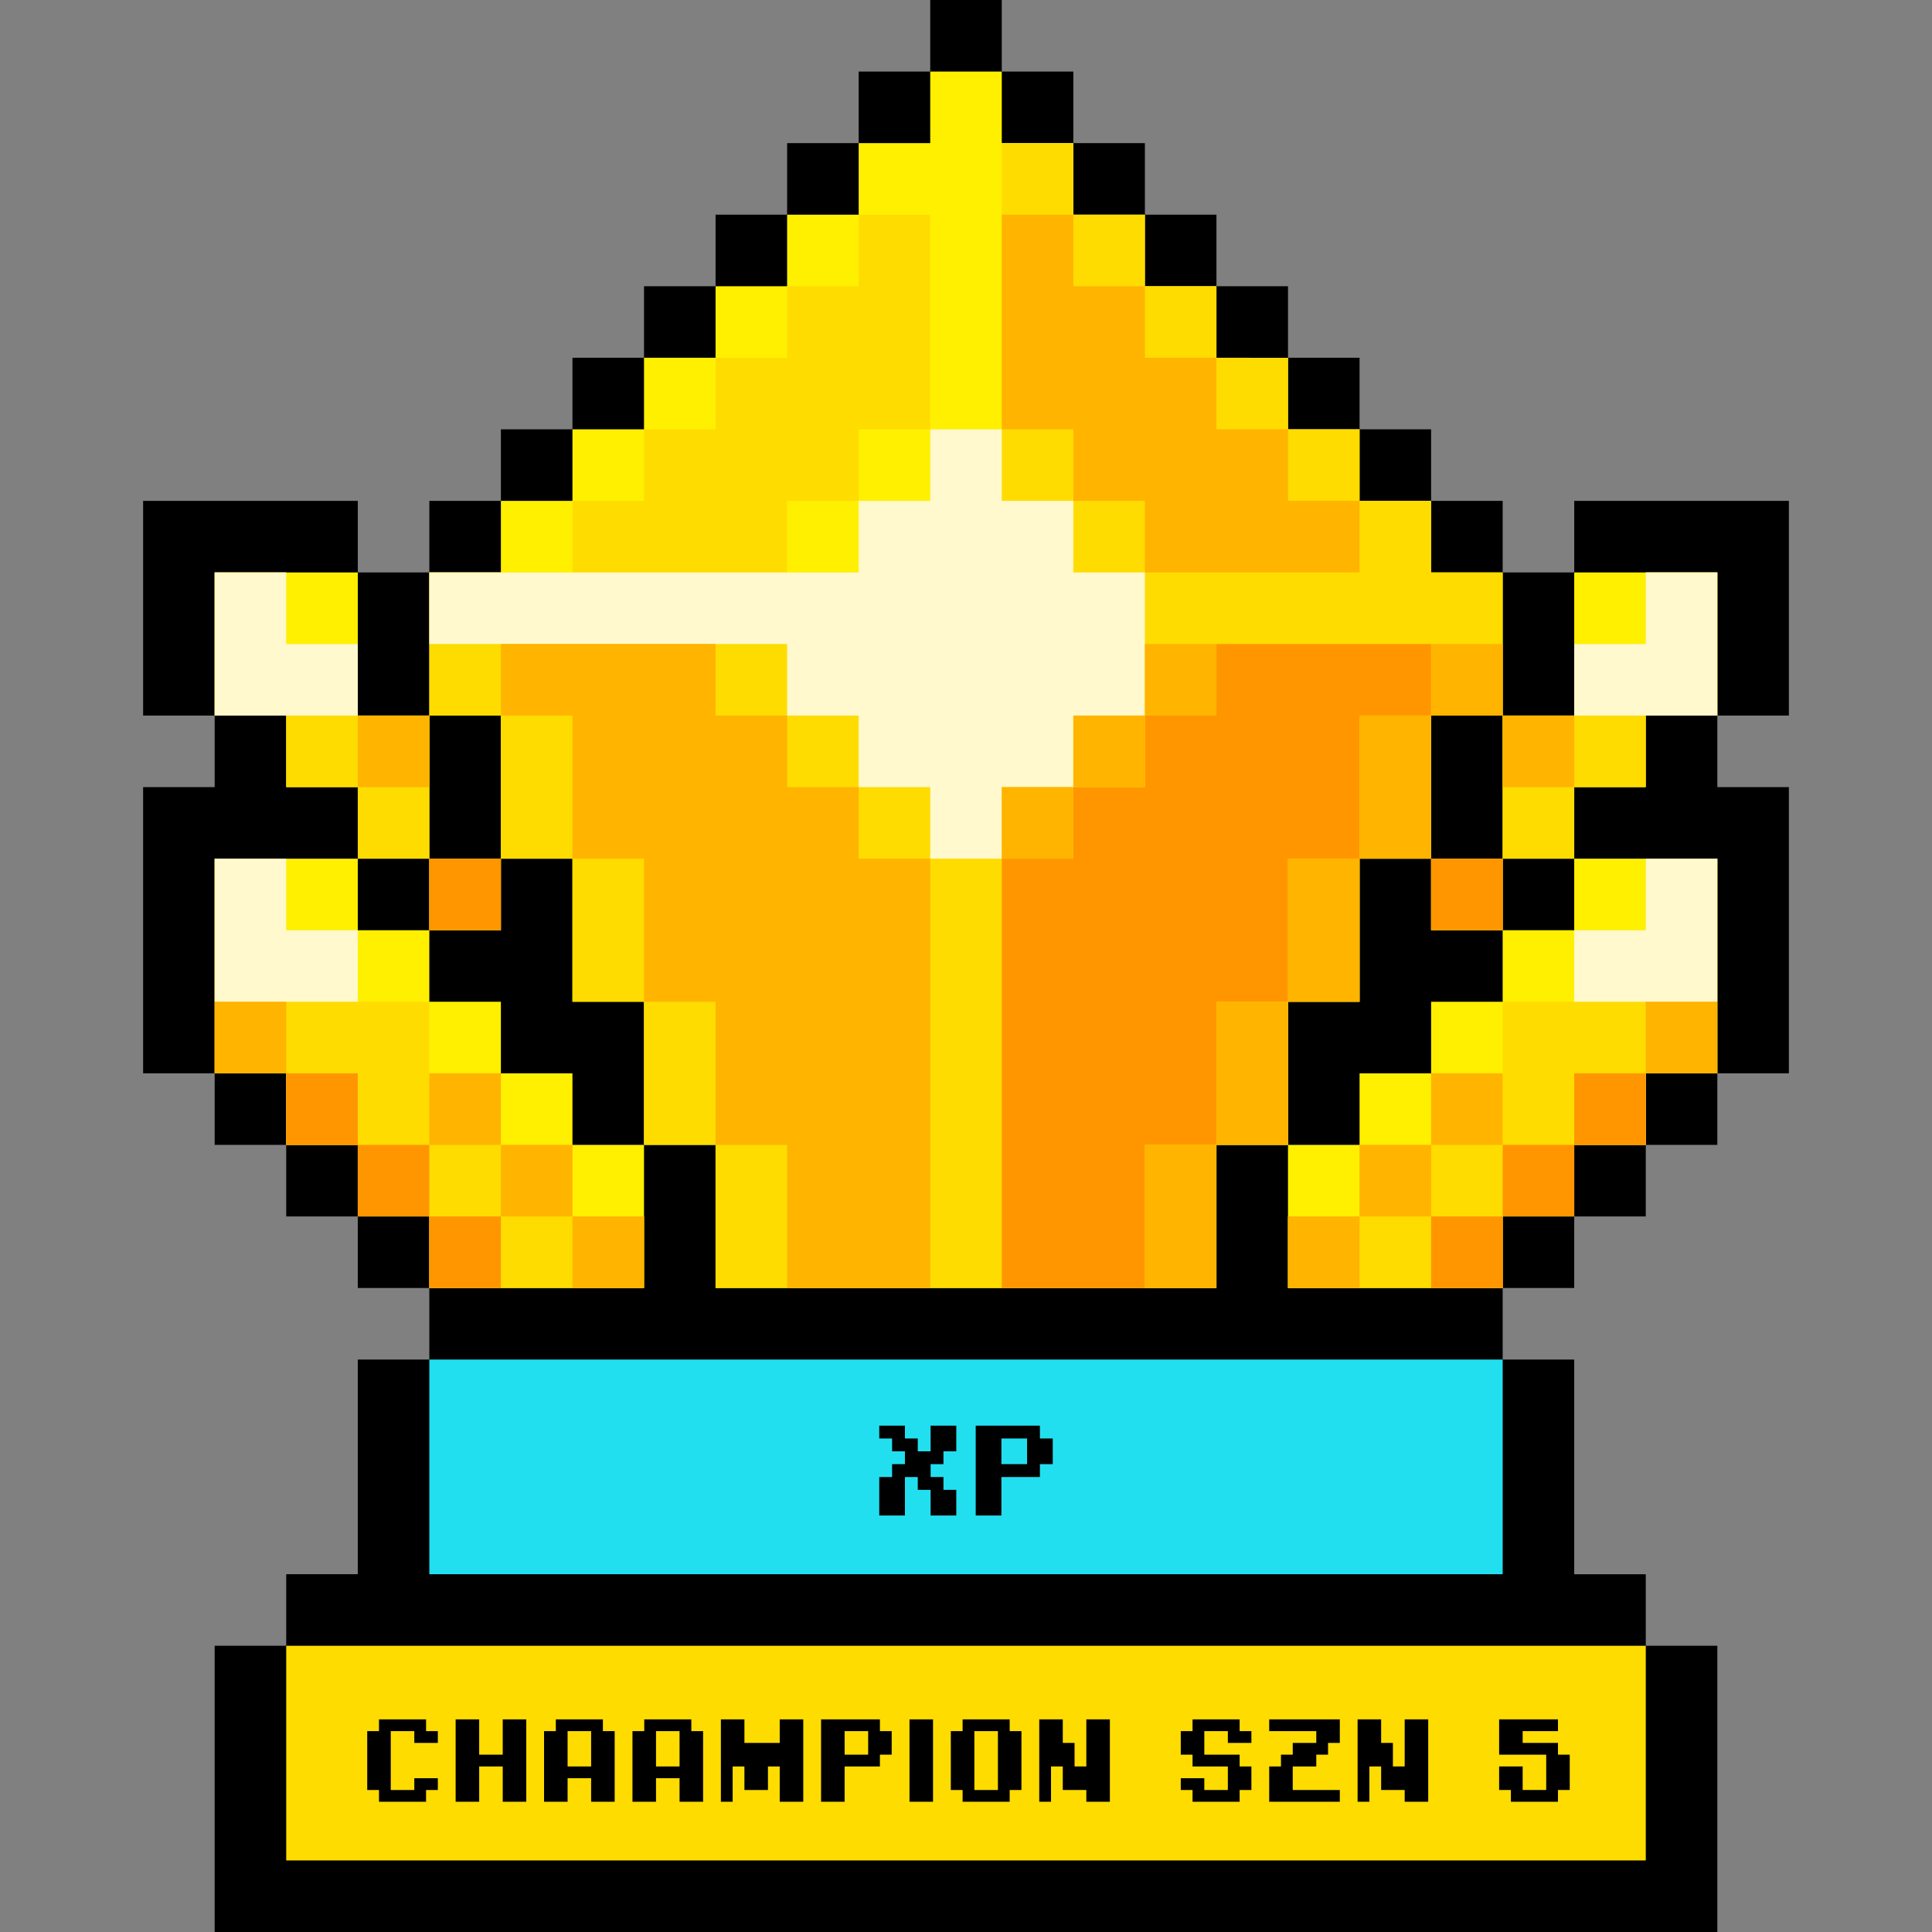 <svg xmlns="http://www.w3.org/2000/svg" xmlns:xlink="http://www.w3.org/1999/xlink" width="1082" height="1082"><rect width="100%" height="100%" fill="#808080" stroke="none"/><path d="M881.63 280.519v40.073h-40.073v-40.073h-40.075v-40.073h-40.073V200.37h-40.073v-40.073h-40.075v-40.075h-40.073V80.148h-40.075V40.075H561.04V0h-40.073v40.075h-40.075v40.073h-40.073v40.073h-40.073v40.075h-40.075v40.073h-40.073v40.075h-40.075v40.073H240.45v40.073h-40.073v-40.073H80.154v120.222h40.075v40.073H80.148v160.297h40.075v40.073h40.073v40.075h40.075v40.073h40.073v40.075h-40.073v120.222h-40.075V921.7h-40.073v160.297h841.555V921.7h-40.073v-40.07H881.63V761.408h-40.073v-40.075h40.073V681.26h40.075v-40.075h40.073v-40.073h40.073V440.815h-40.073v-40.073h40.073V280.52c.001-.001-100.263-.001-120.221-.001z"/><path fill="#22dff0" d="M240.445 761.408V881.63h601.111V761.408H240.445z"/><path fill="#ffdc00" d="M160.297 921.704v120.222h761.408V921.704H160.297z"/><path d="M232.026 995.875h13.184v6.592h-6.592v6.592h-26.367v-6.592h-6.592v-32.959h6.592v-6.592h26.367v6.592h6.592v6.592h-13.184v-6.592h-13.184v32.959h13.184v-6.592zm49.522-32.959h13.184v46.142h-13.184v-19.775h-13.184v19.775H255.18v-46.142h13.184v19.775h13.184v-19.775zm36.327 32.959v13.184h-13.184v-39.551h6.592v-6.592h26.367v6.592h6.592v39.551h-13.184v-13.184h-13.183zm13.183-6.592v-19.775h-13.184v19.775h13.184zm36.339 6.592v13.184h-13.184v-39.551h6.592v-6.592h26.367v6.592h6.592v39.551H380.58v-13.184h-13.183zm13.183-6.592v-19.775h-13.184v19.775h13.184zm29.735 0v19.775h-6.592v-46.142h13.184V976.1h19.775v-13.184h13.184v46.142h-13.184v-19.775h-6.592v13.184h-13.184v-13.184h-6.591zm82.481-6.592v6.592h-19.775v19.775h-13.184v-46.142h32.959v6.592h6.592v13.184h-6.592zm-6.591-13.183h-13.184v13.184h13.184v-13.184zm23.155 39.55v-46.142h13.184v46.142H509.36zm29.735-6.592h-6.592v-32.959h6.592v-6.592h26.367v6.592h6.592v32.959h-6.592v6.592h-26.367v-6.592zm19.775-32.958h-13.184v32.959h13.184v-32.959z"/><use xlink:href="#B"/><path d="M687.649 969.508h-13.184v13.184h19.775v6.592h6.592v13.184h-6.592v6.592h-26.367v-6.592h-6.592v-6.592h13.184v6.592h13.184v-13.184h-19.775v-6.592h-6.592v-13.184h6.592v-6.592h26.367v6.592h6.592v6.592h-13.184v-6.592zm49.522 0h-26.367v-6.592h39.551V976.1h-6.592v6.592h-6.592v6.592h-13.184v13.184h26.367v6.592h-39.551v-19.775h6.592v-6.592h6.592v-6.592h13.184v-6.593z"/><use xlink:href="#B" x="178.289"/><path d="M872.53 969.508h-19.775v6.592h19.775v6.592h6.592v19.775h-6.592v6.592h-26.367v-6.592h-6.592v-13.184h13.184v13.184h13.184v-19.775h-26.367v-19.775h32.959v6.591z"/><g fill="#fff000"><path d="M841.556 520.963v40.073h-40.073v40.075h-40.075v40.073h-40.073v80.148h120.222V681.26h40.073v-40.075h40.075v-40.073h40.073V480.89H881.63v40.073h-40.074z"/><path d="M921.705 440.815v-40.073h40.073v-80.148H881.63v80.148h-40.073v80.148h40.073v-40.075h40.075z"/><use xlink:href="#C"/><path d="M240.445 440.815v-40.073h-40.073v-80.148h-80.148v80.148h40.073v40.073h40.075v40.075h40.073v-40.075z"/><use xlink:href="#D"/><path d="M320.594 601.112H280.52v-40.075h-40.075v-40.073h-40.073V480.89h-80.148v120.222h40.073v40.073h40.075v40.075h40.073v40.073h120.222v-80.148h-40.073v-40.073z"/><path d="M761.408 561.037V480.89h40.075v-80.148h40.073v-80.148h-40.073V280.52h-40.075v-40.075h-40.073v-40.073h-40.073v-40.073h-40.075v-40.075h-40.073V80.149h-40.075V40.074h-40.073v40.075h-40.073v40.073h-40.075v40.075h-40.073v40.073H360.67v40.073h-40.073v40.075H280.52v40.073h-40.075v80.148h40.075v80.148h40.073v80.147h40.073v80.148h40.075v80.148H681.26v-80.148h40.073v-80.148h40.075z"/></g><g fill="#ffdc00"><path d="M921.705 520.963H881.63v40.075h-40.073v40.073h-40.075v40.073h-40.073v40.075h-40.073v40.073h120.222V681.26h40.073v-40.075h40.075v-40.073h40.073V480.89h-40.073v40.073zm0-200.37v40.075H881.63v40.073h-40.073v80.148h40.073v-40.075h40.075v-40.073h40.073v-80.148h-40.073z"/><use xlink:href="#D" x="561.036"/><path d="M240.445 400.742h-40.073v-40.073h-40.075v-40.075h-40.073v80.148h40.073v40.073h40.075v40.075h40.073v-80.148z"/><use xlink:href="#C" x="-561.038"/><path d="M320.594 641.185h-40.075v-40.073h-40.073v-40.073h-40.073v-40.075h-40.075V480.89h-40.073v120.222h40.073v40.073h40.075v40.075h40.073v40.073h120.222V681.26h-40.073v-40.075zm480.887-240.443h40.075v-80.148h-40.075V280.52h-40.073v-40.073h-40.073v-40.075H681.26v-40.073h-40.073v-40.075h-40.073V80.149h-40.075v160.297h-40.073v40.073h-40.075v40.073h-40.073V280.52h40.073v-40.073h40.075V120.224h-40.075v40.075h-40.073v40.073h-40.073v40.075H360.67v40.073h-40.073v40.073h-80.148v80.148h40.073v80.148h40.075v80.148h40.073v80.147h40.075v80.148h280.517v-80.148h40.075v-80.147h40.073v-80.148h40.073l-.002-80.147z"/></g><path d="M921.705 520.963H881.63v40.075h80.148V480.89h-40.073v40.073zm0-200.37v40.075H881.63v40.073h80.148v-80.148h-40.073zm-761.408 0h-40.073v80.148h80.148v-40.073h-40.075v-40.075zm0 160.297h-40.073v80.148h80.148v-40.075h-40.075V480.89zm440.816-200.371h-40.075v-40.073h-40.073v40.073h-40.073v40.073H240.447v40.075h200.37v40.073h40.075v40.073h40.073v40.075h40.073v-40.075h40.075V400.74h40.073v-80.148h-40.073v-40.073z" fill="#fff9cd"/><g fill="#ff9600"><path d="M881.63 601.111h40.075v40.073H881.63z"/><use xlink:href="#C"/><use xlink:href="#D"/><path d="M841.556 641.185h40.073v40.075h-40.073z"/><use xlink:href="#C" y="200.37"/><use xlink:href="#D" x="-80.148" y="120.221"/><path d="M200.372 641.185h40.073v40.075h-40.073z"/><use xlink:href="#D" y="200.37"/><path d="M801.483 360.668H681.26v40.073h-40.073v40.073h-40.073v40.075h-40.075v240.444h80.148v-80.148h40.073v-80.147h40.075V480.89h40.073v-80.148h40.075v-40.074z"/></g><g fill="#ffb400"><use xlink:href="#C" x="120.222" y="80.148"/><use xlink:href="#C" y="120.221"/><use xlink:href="#C" x="40.073" y="-80.149"/><use xlink:href="#C" x="-601.111" y="-80.149"/><path d="M761.408 641.185h40.075v40.075h-40.075z"/><use xlink:href="#C" x="-80.149" y="200.37"/><use xlink:href="#C" x="-681.259" y="80.148"/><use xlink:href="#D" y="120.221"/><path d="M280.52 641.185h40.073v40.075H280.52z"/><use xlink:href="#C" x="-480.889" y="200.37"/><path d="M641.186 721.333h40.073v-80.148h-40.073v80.148zm-80.148-280.518h40.075v40.075h-40.075zm-80.147 0h-40.075v-40.073h-40.073v-40.073H280.521v40.073h40.073v80.148h40.073v80.148h40.075v80.147h40.073v80.148h80.148V480.889H480.89v-40.074zm120.222-160.296h40.073v40.073h120.222v-40.073h-40.073v-40.073H681.26v-40.075h-40.073v-40.073h-40.073v-40.075h-40.075v120.223h40.075v40.073z"/><use xlink:href="#C" x="-200.37" y="-80.149"/><use xlink:href="#C" x="-160.297" y="-120.222"/><use xlink:href="#C" y="-120.222"/><path d="M761.408 480.89h40.075v-80.148h-40.075v80.148z"/><path d="M721.334 561.038h40.073V480.89h-40.073v80.148z"/><path d="M681.26 641.185h40.075v-80.147H681.26v80.147z"/></g><path d="M513.986 812.802h7.191V798.42h14.382v14.382h-7.191v7.191h-7.191v7.191h7.191v7.191h7.191v14.382h-14.382v-14.382h-7.191v-7.191h-7.191v21.573h-14.382v-21.573h7.191v-7.191h7.191v-7.191h-7.191v-7.191h-7.191v-7.191h14.382v7.191h7.191v7.191zm68.41 7.191v7.191h-21.573v21.573h-14.382V798.42h35.955v7.191h7.191v14.382h-7.191zm-7.191-14.382h-14.382v14.382h14.382v-14.382z"/><defs ><path id="B" d="M588.617 989.283v19.775h-6.592v-46.142h13.184V976.1h6.592v13.184h6.592v-26.367h13.184v46.142h-13.184v-6.592h-13.184v-13.184h-6.592z"/><path id="C" d="M801.483 480.89h40.073v40.073h-40.073z"/><path id="D" d="M240.445 480.89h40.075v40.073h-40.075z"/></defs></svg>